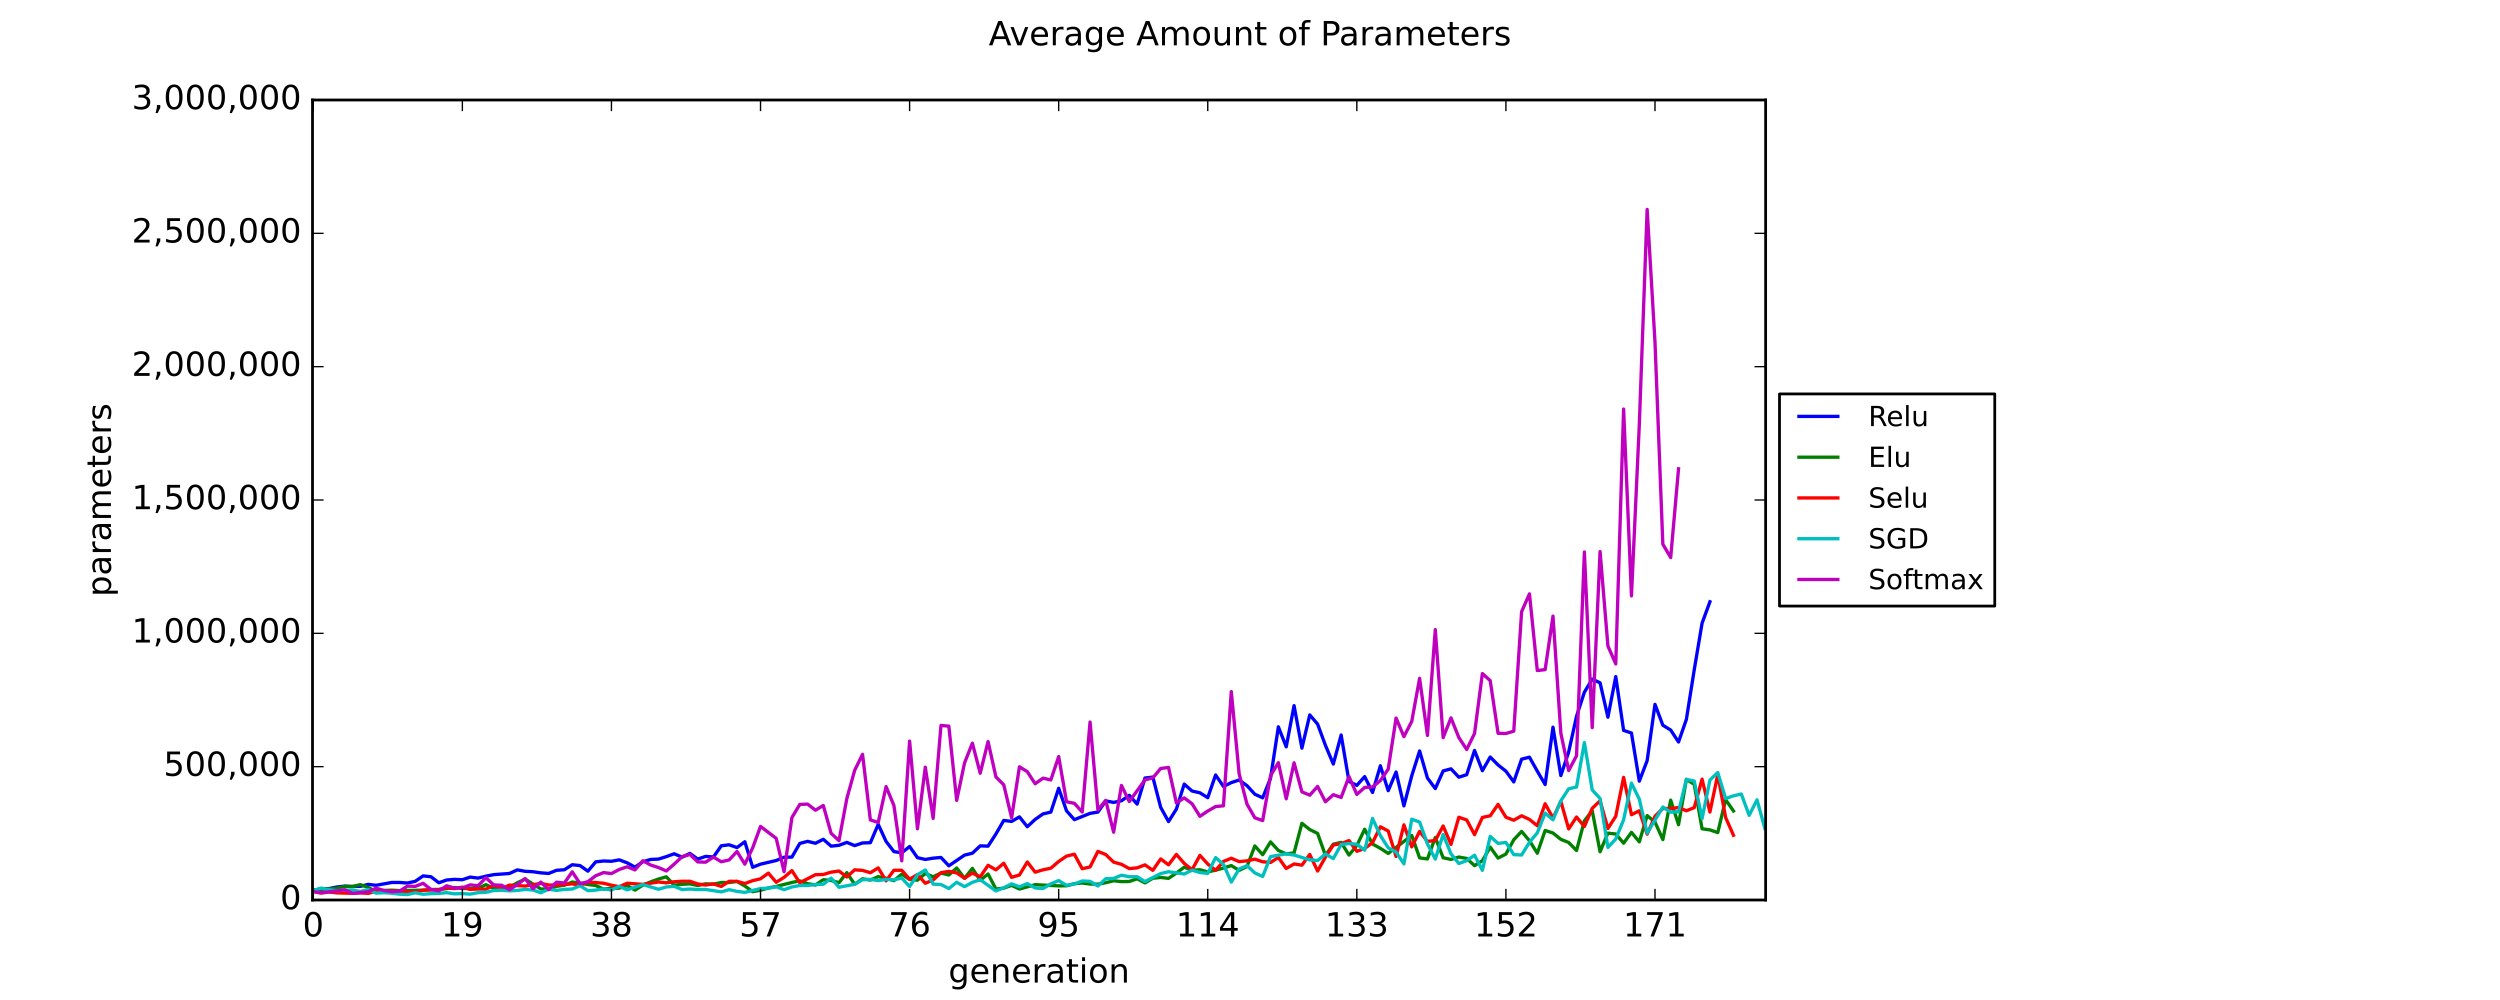 <?xml version="1.0" encoding="utf-8" standalone="no"?>
<!DOCTYPE svg PUBLIC "-//W3C//DTD SVG 1.1//EN"
  "http://www.w3.org/Graphics/SVG/1.1/DTD/svg11.dtd">
<!-- Created with matplotlib (https://matplotlib.org/) -->
<svg height="360pt" version="1.1" viewBox="0 0 900 360" width="900pt" xmlns="http://www.w3.org/2000/svg" xmlns:xlink="http://www.w3.org/1999/xlink">
 <defs>
  <style type="text/css">
*{stroke-linecap:butt;stroke-linejoin:round;}
  </style>
 </defs>
 <g id="figure_1">
  <g id="patch_1">
   <path d="M 0 360 
L 900 360 
L 900 0 
L 0 0 
z
" style="fill:#ffffff;"/>
  </g>
  <g id="axes_1">
   <g id="patch_2">
    <path d="M 112.5 324 
L 635.625 324 
L 635.625 36 
L 112.5 36 
z
" style="fill:#ffffff;"/>
   </g>
   <g id="line2d_1">
    <path clip-path="url(#p7d05e60b5e)" d="M 112.782 320.514 
L 115.607 319.954 
L 118.432 319.903 
L 121.256 319.318 
L 124.081 319.013 
L 126.906 319.14 
L 129.73 319.089 
L 132.555 318.377 
L 135.38 318.708 
L 141.029 317.69 
L 143.854 317.69 
L 146.678 317.893 
L 149.503 317.257 
L 152.328 315.324 
L 155.152 315.629 
L 157.977 317.792 
L 160.801 316.8 
L 163.626 316.571 
L 166.451 316.698 
L 169.275 315.756 
L 172.1 316.113 
L 174.925 315.426 
L 177.749 314.866 
L 183.399 314.459 
L 186.223 313.162 
L 189.048 313.67 
L 191.873 313.823 
L 194.697 314.23 
L 197.522 314.434 
L 200.347 313.314 
L 203.171 313.111 
L 205.996 311.304 
L 208.821 311.61 
L 211.645 313.62 
L 214.47 310.261 
L 217.294 309.956 
L 220.119 310.058 
L 222.944 309.549 
L 225.768 310.618 
L 228.593 312.169 
L 231.418 310.236 
L 234.242 309.396 
L 237.067 309.269 
L 239.892 308.379 
L 242.716 307.361 
L 245.541 308.582 
L 248.366 307.234 
L 251.19 309.269 
L 254.015 308.303 
L 256.84 308.506 
L 259.664 304.487 
L 262.489 304.13 
L 265.314 305.123 
L 268.138 303.036 
L 270.963 312.22 
L 273.787 311.101 
L 279.437 309.778 
L 282.261 308.608 
L 285.086 308.557 
L 287.911 303.647 
L 290.735 302.884 
L 293.56 303.571 
L 296.385 302.146 
L 299.209 304.614 
L 302.034 304.308 
L 304.859 303.265 
L 307.683 304.41 
L 310.508 303.469 
L 313.333 303.367 
L 316.157 296.778 
L 318.982 302.909 
L 321.806 306.573 
L 324.631 307.005 
L 327.456 304.741 
L 330.28 308.76 
L 333.105 309.396 
L 335.93 308.939 
L 338.754 308.684 
L 341.579 311.686 
L 347.228 307.845 
L 350.053 307.158 
L 352.878 304.512 
L 355.702 304.614 
L 358.527 300.238 
L 361.352 295.354 
L 364.176 295.71 
L 367.001 294.082 
L 369.826 297.618 
L 372.65 294.997 
L 375.475 293.013 
L 378.299 292.352 
L 381.124 283.778 
L 383.949 291.894 
L 386.773 295.074 
L 392.423 292.81 
L 395.247 292.352 
L 398.072 288.332 
L 400.897 288.866 
L 403.721 288.281 
L 406.546 286.322 
L 409.371 289.477 
L 412.195 280.09 
L 415.02 279.759 
L 417.845 290.647 
L 420.669 295.761 
L 423.494 291.283 
L 426.319 282.277 
L 429.143 284.771 
L 431.968 285.407 
L 434.792 287.162 
L 437.617 278.996 
L 440.442 283.117 
L 443.266 281.743 
L 446.091 280.802 
L 448.916 282.837 
L 451.74 285.915 
L 454.565 287.213 
L 457.39 280.191 
L 460.214 261.671 
L 463.039 268.845 
L 465.864 254.039 
L 468.688 269.328 
L 471.513 257.372 
L 474.338 260.679 
L 477.162 268.336 
L 479.987 275.052 
L 482.811 264.597 
L 485.636 281.311 
L 488.461 282.735 
L 491.285 279.581 
L 494.11 285.279 
L 496.935 275.688 
L 499.759 284.643 
L 502.584 277.927 
L 505.409 290.113 
L 508.233 279.276 
L 511.058 270.346 
L 513.883 280.09 
L 516.707 283.88 
L 519.532 277.546 
L 522.357 276.782 
L 525.181 279.784 
L 528.006 278.894 
L 530.831 270.168 
L 533.655 277.444 
L 536.48 272.534 
L 539.304 275.383 
L 542.129 277.622 
L 544.954 281.489 
L 547.778 273.297 
L 550.603 272.585 
L 553.428 277.622 
L 556.252 282.43 
L 559.077 261.798 
L 561.902 279.199 
L 564.726 270.702 
L 567.551 257.88 
L 570.376 249.205 
L 573.2 244.474 
L 576.025 245.822 
L 578.85 258.186 
L 581.674 243.583 
L 584.499 262.943 
L 587.324 263.884 
L 590.148 281.209 
L 592.973 273.831 
L 595.797 253.581 
L 598.622 261.086 
L 601.447 262.816 
L 604.271 267.115 
L 607.096 258.974 
L 609.921 241.141 
L 612.745 224.351 
L 615.57 216.642 
L 615.57 216.642 
" style="fill:none;stroke:#0000ff;stroke-linecap:square;stroke-width:1.2;"/>
   </g>
   <g id="line2d_2">
    <path clip-path="url(#p7d05e60b5e)" d="M 112.782 320.514 
L 115.607 320.183 
L 121.256 319.776 
L 124.081 319.089 
L 126.906 319.14 
L 129.73 318.479 
L 132.555 319.471 
L 135.38 321.023 
L 138.204 320.565 
L 141.029 320.463 
L 143.854 320.616 
L 152.328 320.463 
L 155.152 320.234 
L 157.977 320.183 
L 160.801 319.903 
L 163.626 319.496 
L 166.451 319.878 
L 172.1 319.852 
L 174.925 318.479 
L 177.749 319.827 
L 180.574 319.878 
L 183.399 319.445 
L 186.223 317.792 
L 189.048 316.469 
L 194.697 320.03 
L 197.522 320.056 
L 200.347 319.089 
L 203.171 318.682 
L 205.996 317.537 
L 208.821 317.919 
L 211.645 318.428 
L 214.47 318.784 
L 217.294 320.081 
L 220.119 319.751 
L 222.944 319.725 
L 225.768 318.809 
L 228.593 320.437 
L 231.418 318.657 
L 234.242 317.461 
L 237.067 316.443 
L 239.892 315.655 
L 242.716 318.682 
L 245.541 318.351 
L 248.366 318.199 
L 251.19 318.784 
L 254.015 318.173 
L 256.84 318.3 
L 259.664 317.69 
L 262.489 317.715 
L 265.314 317.334 
L 268.138 318.962 
L 270.963 320.997 
L 273.787 320.488 
L 276.612 319.674 
L 279.437 319.115 
L 285.086 317.69 
L 287.911 317.105 
L 290.735 318.122 
L 293.56 318.606 
L 296.385 316.698 
L 299.209 316.952 
L 302.034 317.766 
L 304.859 314.154 
L 307.683 318.351 
L 310.508 316.367 
L 313.333 316.825 
L 316.157 315.578 
L 318.982 316.189 
L 321.806 317.028 
L 324.631 314.713 
L 327.456 316.621 
L 330.28 316.876 
L 333.105 314.459 
L 335.93 315.629 
L 338.754 314.306 
L 341.579 314.993 
L 344.404 312.475 
L 347.228 316.189 
L 350.053 312.627 
L 352.878 316.901 
L 355.702 314.637 
L 358.527 320.056 
L 361.352 319.725 
L 364.176 318.733 
L 367.001 320.056 
L 372.65 318.479 
L 381.124 318.911 
L 383.949 318.886 
L 386.773 318.122 
L 389.598 317.893 
L 392.423 318.25 
L 395.247 318.3 
L 398.072 317.766 
L 400.897 317.079 
L 403.721 317.385 
L 406.546 317.334 
L 409.371 316.367 
L 412.195 317.843 
L 415.02 316.164 
L 417.845 315.884 
L 420.669 316.214 
L 423.494 314.306 
L 426.319 312.195 
L 429.143 313.289 
L 431.968 313.111 
L 434.792 313.899 
L 437.617 313.263 
L 440.442 312.5 
L 443.266 311.61 
L 446.091 313.34 
L 448.916 311.94 
L 451.74 304.537 
L 454.565 307.692 
L 457.39 303.087 
L 460.214 306.166 
L 463.039 307.412 
L 465.864 307.031 
L 468.688 296.397 
L 471.513 298.635 
L 474.338 300.035 
L 477.162 307.946 
L 479.987 303.901 
L 482.811 303.265 
L 485.636 307.819 
L 488.461 304.385 
L 491.285 298.534 
L 494.11 303.851 
L 496.935 305.402 
L 499.759 307.234 
L 508.233 300.772 
L 511.058 308.837 
L 513.883 309.218 
L 516.707 301.485 
L 519.532 308.786 
L 522.357 309.396 
L 525.181 308.532 
L 528.006 309.04 
L 530.831 311.635 
L 533.655 309.854 
L 536.48 304.97 
L 539.304 308.913 
L 542.129 307.463 
L 544.954 302.324 
L 547.778 299.322 
L 550.603 302.655 
L 553.428 307.158 
L 556.252 298.966 
L 559.077 299.882 
L 561.902 302.172 
L 564.726 303.291 
L 567.551 306.191 
L 570.376 295.481 
L 573.2 291.868 
L 576.025 306.624 
L 578.85 299.933 
L 581.674 300.238 
L 584.499 303.545 
L 587.324 299.653 
L 590.148 303.062 
L 592.973 293.624 
L 595.797 295.939 
L 598.622 302.248 
L 601.447 288.052 
L 604.271 296.88 
L 607.096 280.548 
L 609.921 282.379 
L 612.745 298.356 
L 615.57 298.763 
L 618.395 299.729 
L 621.219 287.874 
L 624.044 291.945 
L 624.044 291.945 
" style="fill:none;stroke:#008000;stroke-linecap:square;stroke-width:1.2;"/>
   </g>
   <g id="line2d_3">
    <path clip-path="url(#p7d05e60b5e)" d="M 112.782 320.997 
L 115.607 321.506 
L 118.432 321.124 
L 121.256 321.43 
L 126.906 321.608 
L 129.73 321.455 
L 132.555 321.608 
L 135.38 320.87 
L 138.204 321.124 
L 141.029 320.717 
L 143.854 320.972 
L 149.503 321.099 
L 152.328 320.488 
L 157.977 320.285 
L 160.801 319.649 
L 163.626 319.903 
L 166.451 319.369 
L 169.275 320.183 
L 172.1 320.03 
L 174.925 320.107 
L 177.749 318.657 
L 180.574 319.903 
L 183.399 318.631 
L 189.048 318.987 
L 194.697 318.021 
L 197.522 318.606 
L 200.347 318.657 
L 205.996 318.199 
L 208.821 318.657 
L 211.645 317.614 
L 214.47 317.715 
L 217.294 317.97 
L 220.119 318.682 
L 222.944 319.216 
L 225.768 317.97 
L 231.418 318.377 
L 237.067 317.512 
L 239.892 317.817 
L 242.716 317.436 
L 245.541 317.257 
L 248.366 317.257 
L 251.19 318.224 
L 254.015 318.606 
L 256.84 318.199 
L 259.664 319.115 
L 262.489 317.257 
L 265.314 317.283 
L 268.138 318.072 
L 270.963 317.028 
L 273.787 316.367 
L 276.612 314.332 
L 279.437 317.614 
L 282.261 315.858 
L 285.086 313.416 
L 287.911 317.792 
L 293.56 314.892 
L 296.385 314.815 
L 299.209 313.976 
L 302.034 313.569 
L 304.859 315.706 
L 307.683 313.136 
L 310.508 313.34 
L 313.333 314.179 
L 316.157 312.449 
L 318.982 317.105 
L 321.806 313.289 
L 324.631 313.289 
L 327.456 316.52 
L 330.28 314.841 
L 333.105 317.97 
L 335.93 316.8 
L 338.754 314.179 
L 341.579 313.696 
L 344.404 314.23 
L 347.228 316.164 
L 350.053 314.306 
L 352.878 315.68 
L 355.702 311.508 
L 358.527 313.136 
L 361.352 310.77 
L 364.176 315.833 
L 367.001 314.993 
L 369.826 310.312 
L 372.65 313.976 
L 375.475 313.136 
L 378.299 312.551 
L 381.124 310.134 
L 383.949 308.201 
L 386.773 307.514 
L 389.598 312.755 
L 392.423 312.093 
L 395.247 306.496 
L 398.072 307.641 
L 400.897 310.363 
L 403.721 311.152 
L 406.546 312.704 
L 409.371 312.424 
L 412.195 311.355 
L 415.02 313.314 
L 417.845 309.218 
L 420.669 311.33 
L 423.494 307.59 
L 426.319 310.821 
L 429.143 313.111 
L 431.968 307.946 
L 434.792 311.025 
L 437.617 313.314 
L 440.442 310.109 
L 443.266 308.964 
L 446.091 310.185 
L 448.916 309.905 
L 451.74 309.295 
L 454.565 310.236 
L 457.39 310.49 
L 460.214 308.684 
L 463.039 312.653 
L 465.864 311.025 
L 468.688 311.457 
L 471.513 307.616 
L 474.338 313.569 
L 477.162 308.557 
L 479.987 304.207 
L 482.811 303.723 
L 485.636 302.604 
L 488.461 306.471 
L 491.285 305.453 
L 494.11 303.342 
L 496.935 297.643 
L 499.759 299.17 
L 502.584 308.328 
L 505.409 296.956 
L 508.233 304.868 
L 511.058 299.322 
L 513.883 302.909 
L 516.707 302.579 
L 519.532 297.363 
L 522.357 304.003 
L 525.181 294.209 
L 528.006 295.176 
L 530.831 300.467 
L 533.655 294.285 
L 536.48 293.675 
L 539.304 289.579 
L 542.129 294.209 
L 544.954 295.277 
L 547.778 293.675 
L 550.603 294.997 
L 553.428 297.262 
L 556.252 289.35 
L 559.077 294.514 
L 561.902 288.51 
L 564.726 298.406 
L 567.551 294.132 
L 570.376 297.541 
L 573.2 291.003 
L 576.025 288.281 
L 578.85 298.254 
L 581.674 293.853 
L 584.499 279.861 
L 587.324 293.293 
L 590.148 291.894 
L 592.973 300.289 
L 595.797 293.853 
L 598.622 291.054 
L 601.447 291.105 
L 604.271 290.698 
L 607.096 291.868 
L 609.921 290.749 
L 612.745 280.497 
L 615.57 292.326 
L 618.395 278.868 
L 621.219 294.285 
L 624.044 300.696 
L 624.044 300.696 
" style="fill:none;stroke:#ff0000;stroke-linecap:square;stroke-width:1.2;"/>
   </g>
   <g id="line2d_4">
    <path clip-path="url(#p7d05e60b5e)" d="M 112.782 320.641 
L 115.607 319.7 
L 118.432 320.31 
L 121.256 320.641 
L 124.081 320.463 
L 126.906 320.412 
L 129.73 320.921 
L 132.555 320.234 
L 135.38 321.531 
L 138.204 321.379 
L 141.029 321.557 
L 143.854 321.913 
L 146.678 322.04 
L 149.503 321.404 
L 152.328 321.938 
L 155.152 321.709 
L 157.977 321.633 
L 160.801 321.353 
L 163.626 321.786 
L 166.451 321.684 
L 169.275 321.888 
L 172.1 321.353 
L 174.925 321.226 
L 177.749 320.59 
L 180.574 320.488 
L 183.399 320.692 
L 186.223 320.565 
L 189.048 320.183 
L 191.873 320.412 
L 194.697 321.379 
L 197.522 320.132 
L 200.347 320.539 
L 203.171 320.183 
L 205.996 320.056 
L 208.821 318.86 
L 211.645 320.641 
L 214.47 320.437 
L 217.294 319.98 
L 220.119 320.387 
L 222.944 319.089 
L 225.768 320.336 
L 231.418 318.453 
L 237.067 320.132 
L 239.892 319.293 
L 242.716 319.089 
L 245.541 320.234 
L 248.366 320.056 
L 251.19 320.234 
L 254.015 320.208 
L 259.664 321.073 
L 262.489 320.285 
L 265.314 320.895 
L 268.138 321.252 
L 273.787 319.878 
L 276.612 319.725 
L 279.437 319.242 
L 282.261 320.285 
L 285.086 319.293 
L 287.911 318.784 
L 290.735 318.758 
L 293.56 318.453 
L 296.385 318.351 
L 299.209 316.138 
L 302.034 319.42 
L 307.683 318.326 
L 310.508 316.723 
L 313.333 316.571 
L 316.157 317.003 
L 318.982 316.596 
L 321.806 316.723 
L 324.631 316.113 
L 327.456 319.14 
L 330.28 314.917 
L 333.105 313.187 
L 335.93 318.275 
L 338.754 318.428 
L 341.579 319.878 
L 344.404 317.614 
L 347.228 319.191 
L 350.053 317.639 
L 352.878 316.698 
L 358.527 320.743 
L 361.352 319.598 
L 364.176 318.173 
L 367.001 319.267 
L 369.826 318.097 
L 372.65 319.649 
L 375.475 319.878 
L 378.299 318.199 
L 381.124 317.003 
L 383.949 318.733 
L 386.773 318.25 
L 389.598 317.156 
L 392.423 317.283 
L 395.247 318.962 
L 398.072 316.342 
L 400.897 316.24 
L 403.721 315.07 
L 406.546 315.629 
L 409.371 315.629 
L 412.195 317.359 
L 417.845 314.484 
L 420.669 313.823 
L 426.319 314.637 
L 429.143 313.263 
L 431.968 314.103 
L 434.792 314.434 
L 437.617 308.735 
L 440.442 311.177 
L 443.266 317.537 
L 446.091 312.831 
L 448.916 311.635 
L 451.74 314.256 
L 454.565 315.528 
L 457.39 308.379 
L 463.039 307.387 
L 465.864 307.819 
L 471.513 309.549 
L 474.338 309.804 
L 477.162 307.438 
L 479.987 309.091 
L 482.811 304.029 
L 485.636 303.672 
L 488.461 303.927 
L 491.285 306.064 
L 494.11 294.641 
L 496.935 300.823 
L 499.759 305.199 
L 502.584 306.751 
L 505.409 310.999 
L 508.233 294.921 
L 511.058 295.939 
L 513.883 303.825 
L 516.707 309.269 
L 519.532 300.416 
L 522.357 307.361 
L 525.181 310.872 
L 528.006 309.829 
L 530.831 307.87 
L 533.655 313.314 
L 536.48 301.103 
L 539.304 303.622 
L 542.129 303.291 
L 544.954 307.667 
L 547.778 307.794 
L 550.603 303.24 
L 553.428 299.806 
L 556.252 292.733 
L 559.077 295.125 
L 561.902 288.281 
L 564.726 283.982 
L 567.551 283.32 
L 570.376 267.344 
L 573.2 284.364 
L 576.025 287.442 
L 578.85 305.072 
L 581.674 302.019 
L 584.499 295.125 
L 587.324 281.921 
L 590.148 287.696 
L 592.973 299.933 
L 598.622 290.52 
L 601.447 292.377 
L 604.271 292.224 
L 607.096 280.598 
L 609.921 281.158 
L 612.745 294.692 
L 615.57 280.827 
L 618.395 278.105 
L 621.219 287.467 
L 624.044 286.5 
L 626.869 285.839 
L 629.693 293.522 
L 632.518 287.925 
L 635.343 298.203 
L 635.343 298.203 
" style="fill:none;stroke:#00bfbf;stroke-linecap:square;stroke-width:1.2;"/>
   </g>
   <g id="line2d_5">
    <path clip-path="url(#p7d05e60b5e)" d="M 112.782 320.997 
L 115.607 321.379 
L 121.256 320.743 
L 124.081 320.31 
L 126.906 321.608 
L 132.555 321.048 
L 135.38 319.751 
L 138.204 320.565 
L 141.029 321.023 
L 143.854 320.794 
L 146.678 319.013 
L 149.503 319.089 
L 152.328 317.995 
L 155.152 320.208 
L 157.977 320.717 
L 160.801 318.886 
L 163.626 319.725 
L 166.451 319.7 
L 169.275 318.555 
L 172.1 318.886 
L 174.925 315.985 
L 177.749 318.58 
L 180.574 318.682 
L 183.399 320.285 
L 186.223 318.453 
L 189.048 316.291 
L 191.873 319.903 
L 194.697 317.563 
L 197.522 320.259 
L 200.347 317.588 
L 203.171 317.893 
L 205.996 313.848 
L 208.821 318.122 
L 211.645 317.41 
L 214.47 315.248 
L 217.294 314.128 
L 220.119 314.484 
L 222.944 313.009 
L 225.768 312.042 
L 228.593 313.162 
L 231.418 309.88 
L 234.242 311.406 
L 237.067 312.322 
L 239.892 313.543 
L 242.716 311.076 
L 245.541 308.43 
L 248.366 307.59 
L 251.19 310.287 
L 254.015 310.389 
L 256.84 308.557 
L 259.664 310.236 
L 262.489 309.575 
L 265.314 306.547 
L 268.138 311.101 
L 270.963 305.224 
L 273.787 297.516 
L 279.437 301.815 
L 282.261 313.798 
L 285.086 294.336 
L 287.911 289.604 
L 290.735 289.477 
L 293.56 291.665 
L 296.385 289.986 
L 299.209 300.009 
L 302.034 302.629 
L 304.859 287.493 
L 307.683 277.317 
L 310.508 271.567 
L 313.333 295.176 
L 316.157 296.091 
L 318.982 283.168 
L 321.806 289.96 
L 324.631 309.88 
L 327.456 266.81 
L 330.28 298.356 
L 333.105 276.197 
L 335.93 294.616 
L 338.754 261.162 
L 341.579 261.417 
L 344.404 288.129 
L 347.228 274.671 
L 350.053 267.548 
L 352.878 278.36 
L 355.702 266.963 
L 358.527 279.683 
L 361.352 282.532 
L 364.176 294.387 
L 367.001 276.045 
L 369.826 277.8 
L 372.65 282.15 
L 375.475 280.14 
L 378.299 280.776 
L 381.124 272.381 
L 383.949 288.637 
L 386.773 289.197 
L 389.598 292.326 
L 392.423 259.941 
L 395.247 291.563 
L 398.072 288.129 
L 400.897 299.577 
L 403.721 282.761 
L 406.546 288.561 
L 412.195 280.751 
L 415.02 280.039 
L 417.845 276.655 
L 420.669 276.274 
L 423.494 289.07 
L 426.319 287.238 
L 429.143 289.35 
L 431.968 293.878 
L 434.792 291.97 
L 437.617 290.367 
L 440.442 290.088 
L 443.266 248.976 
L 446.091 278.563 
L 448.916 289.477 
L 451.74 294.412 
L 454.565 295.404 
L 457.39 279.25 
L 460.214 274.569 
L 463.039 287.569 
L 465.864 274.62 
L 468.688 285.076 
L 471.513 286.272 
L 474.338 283.117 
L 477.162 288.637 
L 479.987 286.093 
L 482.811 287.086 
L 485.636 279.581 
L 488.461 285.992 
L 491.285 283.473 
L 494.11 283.32 
L 496.935 281.005 
L 499.759 276.884 
L 502.584 258.516 
L 505.409 265.182 
L 508.233 259.687 
L 511.058 244.219 
L 513.883 264.749 
L 516.707 226.666 
L 519.532 265.538 
L 522.357 258.44 
L 525.181 265.512 
L 528.006 269.812 
L 530.831 264.062 
L 533.655 242.489 
L 536.48 245.033 
L 539.304 263.986 
L 542.129 264.062 
L 544.954 263.223 
L 547.778 220.204 
L 550.603 213.793 
L 553.428 241.395 
L 556.252 241.065 
L 559.077 221.807 
L 561.902 263.961 
L 564.726 277.393 
L 567.551 272.076 
L 570.376 198.732 
L 573.2 261.951 
L 576.025 198.58 
L 578.85 232.568 
L 581.674 239.004 
L 584.499 147.267 
L 587.324 214.505 
L 590.148 152.94 
L 592.973 75.399 
L 595.797 123.15 
L 598.622 195.909 
L 601.447 200.717 
L 604.271 168.764 
L 604.271 168.764 
" style="fill:none;stroke:#bf00bf;stroke-linecap:square;stroke-width:1.2;"/>
   </g>
   <g id="patch_3">
    <path d="M 112.5 324 
L 112.5 36 
" style="fill:none;stroke:#000000;stroke-linecap:square;stroke-linejoin:miter;"/>
   </g>
   <g id="patch_4">
    <path d="M 635.625 324 
L 635.625 36 
" style="fill:none;stroke:#000000;stroke-linecap:square;stroke-linejoin:miter;"/>
   </g>
   <g id="patch_5">
    <path d="M 112.5 324 
L 635.625 324 
" style="fill:none;stroke:#000000;stroke-linecap:square;stroke-linejoin:miter;"/>
   </g>
   <g id="patch_6">
    <path d="M 112.5 36 
L 635.625 36 
" style="fill:none;stroke:#000000;stroke-linecap:square;stroke-linejoin:miter;"/>
   </g>
   <g id="matplotlib.axis_1">
    <g id="xtick_1">
     <g id="line2d_6">
      <defs>
       <path d="M 0 0 
L 0 -4 
" id="mb4c8c2da97" style="stroke:#000000;stroke-width:0.5;"/>
      </defs>
      <g>
       <use style="stroke:#000000;stroke-width:0.5;" x="112.782" xlink:href="#mb4c8c2da97" y="324"/>
      </g>
     </g>
     <g id="line2d_7">
      <defs>
       <path d="M 0 0 
L 0 4 
" id="m0371c76d84" style="stroke:#000000;stroke-width:0.5;"/>
      </defs>
      <g>
       <use style="stroke:#000000;stroke-width:0.5;" x="112.782" xlink:href="#m0371c76d84" y="36"/>
      </g>
     </g>
     <g id="text_1">
      <!-- 0 -->
      <defs>
       <path d="M 31.781 66.406 
Q 24.172 66.406 20.328 58.906 
Q 16.5 51.422 16.5 36.375 
Q 16.5 21.391 20.328 13.891 
Q 24.172 6.391 31.781 6.391 
Q 39.453 6.391 43.281 13.891 
Q 47.125 21.391 47.125 36.375 
Q 47.125 51.422 43.281 58.906 
Q 39.453 66.406 31.781 66.406 
z
M 31.781 74.219 
Q 44.047 74.219 50.516 64.516 
Q 56.984 54.828 56.984 36.375 
Q 56.984 17.969 50.516 8.266 
Q 44.047 -1.422 31.781 -1.422 
Q 19.531 -1.422 13.062 8.266 
Q 6.594 17.969 6.594 36.375 
Q 6.594 54.828 13.062 64.516 
Q 19.531 74.219 31.781 74.219 
z
" id="DejaVuSans-48"/>
      </defs>
      <g transform="translate(108.965 337.118)scale(0.12 -0.12)">
       <use xlink:href="#DejaVuSans-48"/>
      </g>
     </g>
    </g>
    <g id="xtick_2">
     <g id="line2d_8">
      <g>
       <use style="stroke:#000000;stroke-width:0.5;" x="166.451" xlink:href="#mb4c8c2da97" y="324"/>
      </g>
     </g>
     <g id="line2d_9">
      <g>
       <use style="stroke:#000000;stroke-width:0.5;" x="166.451" xlink:href="#m0371c76d84" y="36"/>
      </g>
     </g>
     <g id="text_2">
      <!-- 19 -->
      <defs>
       <path d="M 12.406 8.297 
L 28.516 8.297 
L 28.516 63.922 
L 10.984 60.406 
L 10.984 69.391 
L 28.422 72.906 
L 38.281 72.906 
L 38.281 8.297 
L 54.391 8.297 
L 54.391 0 
L 12.406 0 
z
" id="DejaVuSans-49"/>
       <path d="M 10.984 1.516 
L 10.984 10.5 
Q 14.703 8.734 18.5 7.812 
Q 22.312 6.891 25.984 6.891 
Q 35.75 6.891 40.891 13.453 
Q 46.047 20.016 46.781 33.406 
Q 43.953 29.203 39.594 26.953 
Q 35.25 24.703 29.984 24.703 
Q 19.047 24.703 12.672 31.312 
Q 6.297 37.938 6.297 49.422 
Q 6.297 60.641 12.938 67.422 
Q 19.578 74.219 30.609 74.219 
Q 43.266 74.219 49.922 64.516 
Q 56.594 54.828 56.594 36.375 
Q 56.594 19.141 48.406 8.859 
Q 40.234 -1.422 26.422 -1.422 
Q 22.703 -1.422 18.891 -0.688 
Q 15.094 0.047 10.984 1.516 
z
M 30.609 32.422 
Q 37.25 32.422 41.125 36.953 
Q 45.016 41.5 45.016 49.422 
Q 45.016 57.281 41.125 61.844 
Q 37.25 66.406 30.609 66.406 
Q 23.969 66.406 20.094 61.844 
Q 16.219 57.281 16.219 49.422 
Q 16.219 41.5 20.094 36.953 
Q 23.969 32.422 30.609 32.422 
z
" id="DejaVuSans-57"/>
      </defs>
      <g transform="translate(158.816 337.118)scale(0.12 -0.12)">
       <use xlink:href="#DejaVuSans-49"/>
       <use x="63.623" xlink:href="#DejaVuSans-57"/>
      </g>
     </g>
    </g>
    <g id="xtick_3">
     <g id="line2d_10">
      <g>
       <use style="stroke:#000000;stroke-width:0.5;" x="220.119" xlink:href="#mb4c8c2da97" y="324"/>
      </g>
     </g>
     <g id="line2d_11">
      <g>
       <use style="stroke:#000000;stroke-width:0.5;" x="220.119" xlink:href="#m0371c76d84" y="36"/>
      </g>
     </g>
     <g id="text_3">
      <!-- 38 -->
      <defs>
       <path d="M 40.578 39.312 
Q 47.656 37.797 51.625 33 
Q 55.609 28.219 55.609 21.188 
Q 55.609 10.406 48.188 4.484 
Q 40.766 -1.422 27.094 -1.422 
Q 22.516 -1.422 17.656 -0.516 
Q 12.797 0.391 7.625 2.203 
L 7.625 11.719 
Q 11.719 9.328 16.594 8.109 
Q 21.484 6.891 26.812 6.891 
Q 36.078 6.891 40.938 10.547 
Q 45.797 14.203 45.797 21.188 
Q 45.797 27.641 41.281 31.266 
Q 36.766 34.906 28.719 34.906 
L 20.219 34.906 
L 20.219 43.016 
L 29.109 43.016 
Q 36.375 43.016 40.234 45.922 
Q 44.094 48.828 44.094 54.297 
Q 44.094 59.906 40.109 62.906 
Q 36.141 65.922 28.719 65.922 
Q 24.656 65.922 20.016 65.031 
Q 15.375 64.156 9.812 62.312 
L 9.812 71.094 
Q 15.438 72.656 20.344 73.438 
Q 25.25 74.219 29.594 74.219 
Q 40.828 74.219 47.359 69.109 
Q 53.906 64.016 53.906 55.328 
Q 53.906 49.266 50.438 45.094 
Q 46.969 40.922 40.578 39.312 
z
" id="DejaVuSans-51"/>
       <path d="M 31.781 34.625 
Q 24.75 34.625 20.719 30.859 
Q 16.703 27.094 16.703 20.516 
Q 16.703 13.922 20.719 10.156 
Q 24.75 6.391 31.781 6.391 
Q 38.812 6.391 42.859 10.172 
Q 46.922 13.969 46.922 20.516 
Q 46.922 27.094 42.891 30.859 
Q 38.875 34.625 31.781 34.625 
z
M 21.922 38.812 
Q 15.578 40.375 12.031 44.719 
Q 8.5 49.078 8.5 55.328 
Q 8.5 64.062 14.719 69.141 
Q 20.953 74.219 31.781 74.219 
Q 42.672 74.219 48.875 69.141 
Q 55.078 64.062 55.078 55.328 
Q 55.078 49.078 51.531 44.719 
Q 48 40.375 41.703 38.812 
Q 48.828 37.156 52.797 32.312 
Q 56.781 27.484 56.781 20.516 
Q 56.781 9.906 50.312 4.234 
Q 43.844 -1.422 31.781 -1.422 
Q 19.734 -1.422 13.25 4.234 
Q 6.781 9.906 6.781 20.516 
Q 6.781 27.484 10.781 32.312 
Q 14.797 37.156 21.922 38.812 
z
M 18.312 54.391 
Q 18.312 48.734 21.844 45.562 
Q 25.391 42.391 31.781 42.391 
Q 38.141 42.391 41.719 45.562 
Q 45.312 48.734 45.312 54.391 
Q 45.312 60.062 41.719 63.234 
Q 38.141 66.406 31.781 66.406 
Q 25.391 66.406 21.844 63.234 
Q 18.312 60.062 18.312 54.391 
z
" id="DejaVuSans-56"/>
      </defs>
      <g transform="translate(212.484 337.118)scale(0.12 -0.12)">
       <use xlink:href="#DejaVuSans-51"/>
       <use x="63.623" xlink:href="#DejaVuSans-56"/>
      </g>
     </g>
    </g>
    <g id="xtick_4">
     <g id="line2d_12">
      <g>
       <use style="stroke:#000000;stroke-width:0.5;" x="273.787" xlink:href="#mb4c8c2da97" y="324"/>
      </g>
     </g>
     <g id="line2d_13">
      <g>
       <use style="stroke:#000000;stroke-width:0.5;" x="273.787" xlink:href="#m0371c76d84" y="36"/>
      </g>
     </g>
     <g id="text_4">
      <!-- 57 -->
      <defs>
       <path d="M 10.797 72.906 
L 49.516 72.906 
L 49.516 64.594 
L 19.828 64.594 
L 19.828 46.734 
Q 21.969 47.469 24.109 47.828 
Q 26.266 48.188 28.422 48.188 
Q 40.625 48.188 47.75 41.5 
Q 54.891 34.812 54.891 23.391 
Q 54.891 11.625 47.562 5.094 
Q 40.234 -1.422 26.906 -1.422 
Q 22.312 -1.422 17.547 -0.641 
Q 12.797 0.141 7.719 1.703 
L 7.719 11.625 
Q 12.109 9.234 16.797 8.062 
Q 21.484 6.891 26.703 6.891 
Q 35.156 6.891 40.078 11.328 
Q 45.016 15.766 45.016 23.391 
Q 45.016 31 40.078 35.438 
Q 35.156 39.891 26.703 39.891 
Q 22.75 39.891 18.812 39.016 
Q 14.891 38.141 10.797 36.281 
z
" id="DejaVuSans-53"/>
       <path d="M 8.203 72.906 
L 55.078 72.906 
L 55.078 68.703 
L 28.609 0 
L 18.312 0 
L 43.219 64.594 
L 8.203 64.594 
z
" id="DejaVuSans-55"/>
      </defs>
      <g transform="translate(266.152 337.118)scale(0.12 -0.12)">
       <use xlink:href="#DejaVuSans-53"/>
       <use x="63.623" xlink:href="#DejaVuSans-55"/>
      </g>
     </g>
    </g>
    <g id="xtick_5">
     <g id="line2d_14">
      <g>
       <use style="stroke:#000000;stroke-width:0.5;" x="327.456" xlink:href="#mb4c8c2da97" y="324"/>
      </g>
     </g>
     <g id="line2d_15">
      <g>
       <use style="stroke:#000000;stroke-width:0.5;" x="327.456" xlink:href="#m0371c76d84" y="36"/>
      </g>
     </g>
     <g id="text_5">
      <!-- 76 -->
      <defs>
       <path d="M 33.016 40.375 
Q 26.375 40.375 22.484 35.828 
Q 18.609 31.297 18.609 23.391 
Q 18.609 15.531 22.484 10.953 
Q 26.375 6.391 33.016 6.391 
Q 39.656 6.391 43.531 10.953 
Q 47.406 15.531 47.406 23.391 
Q 47.406 31.297 43.531 35.828 
Q 39.656 40.375 33.016 40.375 
z
M 52.594 71.297 
L 52.594 62.312 
Q 48.875 64.062 45.094 64.984 
Q 41.312 65.922 37.594 65.922 
Q 27.828 65.922 22.672 59.328 
Q 17.531 52.734 16.797 39.406 
Q 19.672 43.656 24.016 45.922 
Q 28.375 48.188 33.594 48.188 
Q 44.578 48.188 50.953 41.516 
Q 57.328 34.859 57.328 23.391 
Q 57.328 12.156 50.688 5.359 
Q 44.047 -1.422 33.016 -1.422 
Q 20.359 -1.422 13.672 8.266 
Q 6.984 17.969 6.984 36.375 
Q 6.984 53.656 15.188 63.938 
Q 23.391 74.219 37.203 74.219 
Q 40.922 74.219 44.703 73.484 
Q 48.484 72.75 52.594 71.297 
z
" id="DejaVuSans-54"/>
      </defs>
      <g transform="translate(319.821 337.118)scale(0.12 -0.12)">
       <use xlink:href="#DejaVuSans-55"/>
       <use x="63.623" xlink:href="#DejaVuSans-54"/>
      </g>
     </g>
    </g>
    <g id="xtick_6">
     <g id="line2d_16">
      <g>
       <use style="stroke:#000000;stroke-width:0.5;" x="381.124" xlink:href="#mb4c8c2da97" y="324"/>
      </g>
     </g>
     <g id="line2d_17">
      <g>
       <use style="stroke:#000000;stroke-width:0.5;" x="381.124" xlink:href="#m0371c76d84" y="36"/>
      </g>
     </g>
     <g id="text_6">
      <!-- 95 -->
      <g transform="translate(373.489 337.118)scale(0.12 -0.12)">
       <use xlink:href="#DejaVuSans-57"/>
       <use x="63.623" xlink:href="#DejaVuSans-53"/>
      </g>
     </g>
    </g>
    <g id="xtick_7">
     <g id="line2d_18">
      <g>
       <use style="stroke:#000000;stroke-width:0.5;" x="434.792" xlink:href="#mb4c8c2da97" y="324"/>
      </g>
     </g>
     <g id="line2d_19">
      <g>
       <use style="stroke:#000000;stroke-width:0.5;" x="434.792" xlink:href="#m0371c76d84" y="36"/>
      </g>
     </g>
     <g id="text_7">
      <!-- 114 -->
      <defs>
       <path d="M 37.797 64.312 
L 12.891 25.391 
L 37.797 25.391 
z
M 35.203 72.906 
L 47.609 72.906 
L 47.609 25.391 
L 58.016 25.391 
L 58.016 17.188 
L 47.609 17.188 
L 47.609 0 
L 37.797 0 
L 37.797 17.188 
L 4.891 17.188 
L 4.891 26.703 
z
" id="DejaVuSans-52"/>
      </defs>
      <g transform="translate(423.34 337.118)scale(0.12 -0.12)">
       <use xlink:href="#DejaVuSans-49"/>
       <use x="63.623" xlink:href="#DejaVuSans-49"/>
       <use x="127.246" xlink:href="#DejaVuSans-52"/>
      </g>
     </g>
    </g>
    <g id="xtick_8">
     <g id="line2d_20">
      <g>
       <use style="stroke:#000000;stroke-width:0.5;" x="488.461" xlink:href="#mb4c8c2da97" y="324"/>
      </g>
     </g>
     <g id="line2d_21">
      <g>
       <use style="stroke:#000000;stroke-width:0.5;" x="488.461" xlink:href="#m0371c76d84" y="36"/>
      </g>
     </g>
     <g id="text_8">
      <!-- 133 -->
      <g transform="translate(477.008 337.118)scale(0.12 -0.12)">
       <use xlink:href="#DejaVuSans-49"/>
       <use x="63.623" xlink:href="#DejaVuSans-51"/>
       <use x="127.246" xlink:href="#DejaVuSans-51"/>
      </g>
     </g>
    </g>
    <g id="xtick_9">
     <g id="line2d_22">
      <g>
       <use style="stroke:#000000;stroke-width:0.5;" x="542.129" xlink:href="#mb4c8c2da97" y="324"/>
      </g>
     </g>
     <g id="line2d_23">
      <g>
       <use style="stroke:#000000;stroke-width:0.5;" x="542.129" xlink:href="#m0371c76d84" y="36"/>
      </g>
     </g>
     <g id="text_9">
      <!-- 152 -->
      <defs>
       <path d="M 19.188 8.297 
L 53.609 8.297 
L 53.609 0 
L 7.328 0 
L 7.328 8.297 
Q 12.938 14.109 22.625 23.891 
Q 32.328 33.688 34.812 36.531 
Q 39.547 41.844 41.422 45.531 
Q 43.312 49.219 43.312 52.781 
Q 43.312 58.594 39.234 62.25 
Q 35.156 65.922 28.609 65.922 
Q 23.969 65.922 18.812 64.312 
Q 13.672 62.703 7.812 59.422 
L 7.812 69.391 
Q 13.766 71.781 18.938 73 
Q 24.125 74.219 28.422 74.219 
Q 39.75 74.219 46.484 68.547 
Q 53.219 62.891 53.219 53.422 
Q 53.219 48.922 51.531 44.891 
Q 49.859 40.875 45.406 35.406 
Q 44.188 33.984 37.641 27.219 
Q 31.109 20.453 19.188 8.297 
z
" id="DejaVuSans-50"/>
      </defs>
      <g transform="translate(530.677 337.118)scale(0.12 -0.12)">
       <use xlink:href="#DejaVuSans-49"/>
       <use x="63.623" xlink:href="#DejaVuSans-53"/>
       <use x="127.246" xlink:href="#DejaVuSans-50"/>
      </g>
     </g>
    </g>
    <g id="xtick_10">
     <g id="line2d_24">
      <g>
       <use style="stroke:#000000;stroke-width:0.5;" x="595.797" xlink:href="#mb4c8c2da97" y="324"/>
      </g>
     </g>
     <g id="line2d_25">
      <g>
       <use style="stroke:#000000;stroke-width:0.5;" x="595.797" xlink:href="#m0371c76d84" y="36"/>
      </g>
     </g>
     <g id="text_10">
      <!-- 171 -->
      <g transform="translate(584.345 337.118)scale(0.12 -0.12)">
       <use xlink:href="#DejaVuSans-49"/>
       <use x="63.623" xlink:href="#DejaVuSans-55"/>
       <use x="127.246" xlink:href="#DejaVuSans-49"/>
      </g>
     </g>
    </g>
    <g id="text_11">
     <!-- generation -->
     <defs>
      <path d="M 45.406 27.984 
Q 45.406 37.75 41.375 43.109 
Q 37.359 48.484 30.078 48.484 
Q 22.859 48.484 18.828 43.109 
Q 14.797 37.75 14.797 27.984 
Q 14.797 18.266 18.828 12.891 
Q 22.859 7.516 30.078 7.516 
Q 37.359 7.516 41.375 12.891 
Q 45.406 18.266 45.406 27.984 
z
M 54.391 6.781 
Q 54.391 -7.172 48.188 -13.984 
Q 42 -20.797 29.203 -20.797 
Q 24.469 -20.797 20.266 -20.094 
Q 16.062 -19.391 12.109 -17.922 
L 12.109 -9.188 
Q 16.062 -11.328 19.922 -12.344 
Q 23.781 -13.375 27.781 -13.375 
Q 36.625 -13.375 41.016 -8.766 
Q 45.406 -4.156 45.406 5.172 
L 45.406 9.625 
Q 42.625 4.781 38.281 2.391 
Q 33.938 0 27.875 0 
Q 17.828 0 11.672 7.656 
Q 5.516 15.328 5.516 27.984 
Q 5.516 40.672 11.672 48.328 
Q 17.828 56 27.875 56 
Q 33.938 56 38.281 53.609 
Q 42.625 51.219 45.406 46.391 
L 45.406 54.688 
L 54.391 54.688 
z
" id="DejaVuSans-103"/>
      <path d="M 56.203 29.594 
L 56.203 25.203 
L 14.891 25.203 
Q 15.484 15.922 20.484 11.062 
Q 25.484 6.203 34.422 6.203 
Q 39.594 6.203 44.453 7.469 
Q 49.312 8.734 54.109 11.281 
L 54.109 2.781 
Q 49.266 0.734 44.188 -0.344 
Q 39.109 -1.422 33.891 -1.422 
Q 20.797 -1.422 13.156 6.188 
Q 5.516 13.812 5.516 26.812 
Q 5.516 40.234 12.766 48.109 
Q 20.016 56 32.328 56 
Q 43.359 56 49.781 48.891 
Q 56.203 41.797 56.203 29.594 
z
M 47.219 32.234 
Q 47.125 39.594 43.094 43.984 
Q 39.062 48.391 32.422 48.391 
Q 24.906 48.391 20.391 44.141 
Q 15.875 39.891 15.188 32.172 
z
" id="DejaVuSans-101"/>
      <path d="M 54.891 33.016 
L 54.891 0 
L 45.906 0 
L 45.906 32.719 
Q 45.906 40.484 42.875 44.328 
Q 39.844 48.188 33.797 48.188 
Q 26.516 48.188 22.312 43.547 
Q 18.109 38.922 18.109 30.906 
L 18.109 0 
L 9.078 0 
L 9.078 54.688 
L 18.109 54.688 
L 18.109 46.188 
Q 21.344 51.125 25.703 53.562 
Q 30.078 56 35.797 56 
Q 45.219 56 50.047 50.172 
Q 54.891 44.344 54.891 33.016 
z
" id="DejaVuSans-110"/>
      <path d="M 41.109 46.297 
Q 39.594 47.172 37.812 47.578 
Q 36.031 48 33.891 48 
Q 26.266 48 22.188 43.047 
Q 18.109 38.094 18.109 28.812 
L 18.109 0 
L 9.078 0 
L 9.078 54.688 
L 18.109 54.688 
L 18.109 46.188 
Q 20.953 51.172 25.484 53.578 
Q 30.031 56 36.531 56 
Q 37.453 56 38.578 55.875 
Q 39.703 55.766 41.062 55.516 
z
" id="DejaVuSans-114"/>
      <path d="M 34.281 27.484 
Q 23.391 27.484 19.188 25 
Q 14.984 22.516 14.984 16.5 
Q 14.984 11.719 18.141 8.906 
Q 21.297 6.109 26.703 6.109 
Q 34.188 6.109 38.703 11.406 
Q 43.219 16.703 43.219 25.484 
L 43.219 27.484 
z
M 52.203 31.203 
L 52.203 0 
L 43.219 0 
L 43.219 8.297 
Q 40.141 3.328 35.547 0.953 
Q 30.953 -1.422 24.312 -1.422 
Q 15.922 -1.422 10.953 3.297 
Q 6 8.016 6 15.922 
Q 6 25.141 12.172 29.828 
Q 18.359 34.516 30.609 34.516 
L 43.219 34.516 
L 43.219 35.406 
Q 43.219 41.609 39.141 45 
Q 35.062 48.391 27.688 48.391 
Q 23 48.391 18.547 47.266 
Q 14.109 46.141 10.016 43.891 
L 10.016 52.203 
Q 14.938 54.109 19.578 55.047 
Q 24.219 56 28.609 56 
Q 40.484 56 46.344 49.844 
Q 52.203 43.703 52.203 31.203 
z
" id="DejaVuSans-97"/>
      <path d="M 18.312 70.219 
L 18.312 54.688 
L 36.812 54.688 
L 36.812 47.703 
L 18.312 47.703 
L 18.312 18.016 
Q 18.312 11.328 20.141 9.422 
Q 21.969 7.516 27.594 7.516 
L 36.812 7.516 
L 36.812 0 
L 27.594 0 
Q 17.188 0 13.234 3.875 
Q 9.281 7.766 9.281 18.016 
L 9.281 47.703 
L 2.688 47.703 
L 2.688 54.688 
L 9.281 54.688 
L 9.281 70.219 
z
" id="DejaVuSans-116"/>
      <path d="M 9.422 54.688 
L 18.406 54.688 
L 18.406 0 
L 9.422 0 
z
M 9.422 75.984 
L 18.406 75.984 
L 18.406 64.594 
L 9.422 64.594 
z
" id="DejaVuSans-105"/>
      <path d="M 30.609 48.391 
Q 23.391 48.391 19.188 42.75 
Q 14.984 37.109 14.984 27.297 
Q 14.984 17.484 19.156 11.844 
Q 23.344 6.203 30.609 6.203 
Q 37.797 6.203 41.984 11.859 
Q 46.188 17.531 46.188 27.297 
Q 46.188 37.016 41.984 42.703 
Q 37.797 48.391 30.609 48.391 
z
M 30.609 56 
Q 42.328 56 49.016 48.375 
Q 55.719 40.766 55.719 27.297 
Q 55.719 13.875 49.016 6.219 
Q 42.328 -1.422 30.609 -1.422 
Q 18.844 -1.422 12.172 6.219 
Q 5.516 13.875 5.516 27.297 
Q 5.516 40.766 12.172 48.375 
Q 18.844 56 30.609 56 
z
" id="DejaVuSans-111"/>
     </defs>
     <g transform="translate(341.431 353.732)scale(0.12 -0.12)">
      <use xlink:href="#DejaVuSans-103"/>
      <use x="63.477" xlink:href="#DejaVuSans-101"/>
      <use x="125" xlink:href="#DejaVuSans-110"/>
      <use x="188.379" xlink:href="#DejaVuSans-101"/>
      <use x="249.902" xlink:href="#DejaVuSans-114"/>
      <use x="291.016" xlink:href="#DejaVuSans-97"/>
      <use x="352.295" xlink:href="#DejaVuSans-116"/>
      <use x="391.504" xlink:href="#DejaVuSans-105"/>
      <use x="419.287" xlink:href="#DejaVuSans-111"/>
      <use x="480.469" xlink:href="#DejaVuSans-110"/>
     </g>
    </g>
   </g>
   <g id="matplotlib.axis_2">
    <g id="ytick_1">
     <g id="line2d_26">
      <defs>
       <path d="M 0 0 
L 4 0 
" id="m3ed3966e79" style="stroke:#000000;stroke-width:0.5;"/>
      </defs>
      <g>
       <use style="stroke:#000000;stroke-width:0.5;" x="112.5" xlink:href="#m3ed3966e79" y="324"/>
      </g>
     </g>
     <g id="line2d_27">
      <defs>
       <path d="M 0 0 
L -4 0 
" id="m90ae876abf" style="stroke:#000000;stroke-width:0.5;"/>
      </defs>
      <g>
       <use style="stroke:#000000;stroke-width:0.5;" x="635.625" xlink:href="#m90ae876abf" y="324"/>
      </g>
     </g>
     <g id="text_12">
      <!-- 0 -->
      <g transform="translate(100.865 327.311)scale(0.12 -0.12)">
       <use xlink:href="#DejaVuSans-48"/>
      </g>
     </g>
    </g>
    <g id="ytick_2">
     <g id="line2d_28">
      <g>
       <use style="stroke:#000000;stroke-width:0.5;" x="112.5" xlink:href="#m3ed3966e79" y="276"/>
      </g>
     </g>
     <g id="line2d_29">
      <g>
       <use style="stroke:#000000;stroke-width:0.5;" x="635.625" xlink:href="#m90ae876abf" y="276"/>
      </g>
     </g>
     <g id="text_13">
      <!-- 500,000 -->
      <defs>
       <path d="M 11.719 12.406 
L 22.016 12.406 
L 22.016 4 
L 14.016 -11.625 
L 7.719 -11.625 
L 11.719 4 
z
" id="DejaVuSans-44"/>
      </defs>
      <g transform="translate(58.876 279.311)scale(0.12 -0.12)">
       <use xlink:href="#DejaVuSans-53"/>
       <use x="63.623" xlink:href="#DejaVuSans-48"/>
       <use x="127.246" xlink:href="#DejaVuSans-48"/>
       <use x="190.869" xlink:href="#DejaVuSans-44"/>
       <use x="222.656" xlink:href="#DejaVuSans-48"/>
       <use x="286.279" xlink:href="#DejaVuSans-48"/>
       <use x="349.902" xlink:href="#DejaVuSans-48"/>
      </g>
     </g>
    </g>
    <g id="ytick_3">
     <g id="line2d_30">
      <g>
       <use style="stroke:#000000;stroke-width:0.5;" x="112.5" xlink:href="#m3ed3966e79" y="228"/>
      </g>
     </g>
     <g id="line2d_31">
      <g>
       <use style="stroke:#000000;stroke-width:0.5;" x="635.625" xlink:href="#m90ae876abf" y="228"/>
      </g>
     </g>
     <g id="text_14">
      <!-- 1,000,000 -->
      <g transform="translate(47.428 231.311)scale(0.12 -0.12)">
       <use xlink:href="#DejaVuSans-49"/>
       <use x="63.623" xlink:href="#DejaVuSans-44"/>
       <use x="95.41" xlink:href="#DejaVuSans-48"/>
       <use x="159.033" xlink:href="#DejaVuSans-48"/>
       <use x="222.656" xlink:href="#DejaVuSans-48"/>
       <use x="286.279" xlink:href="#DejaVuSans-44"/>
       <use x="318.066" xlink:href="#DejaVuSans-48"/>
       <use x="381.689" xlink:href="#DejaVuSans-48"/>
       <use x="445.312" xlink:href="#DejaVuSans-48"/>
      </g>
     </g>
    </g>
    <g id="ytick_4">
     <g id="line2d_32">
      <g>
       <use style="stroke:#000000;stroke-width:0.5;" x="112.5" xlink:href="#m3ed3966e79" y="180"/>
      </g>
     </g>
     <g id="line2d_33">
      <g>
       <use style="stroke:#000000;stroke-width:0.5;" x="635.625" xlink:href="#m90ae876abf" y="180"/>
      </g>
     </g>
     <g id="text_15">
      <!-- 1,500,000 -->
      <g transform="translate(47.428 183.311)scale(0.12 -0.12)">
       <use xlink:href="#DejaVuSans-49"/>
       <use x="63.623" xlink:href="#DejaVuSans-44"/>
       <use x="95.41" xlink:href="#DejaVuSans-53"/>
       <use x="159.033" xlink:href="#DejaVuSans-48"/>
       <use x="222.656" xlink:href="#DejaVuSans-48"/>
       <use x="286.279" xlink:href="#DejaVuSans-44"/>
       <use x="318.066" xlink:href="#DejaVuSans-48"/>
       <use x="381.689" xlink:href="#DejaVuSans-48"/>
       <use x="445.312" xlink:href="#DejaVuSans-48"/>
      </g>
     </g>
    </g>
    <g id="ytick_5">
     <g id="line2d_34">
      <g>
       <use style="stroke:#000000;stroke-width:0.5;" x="112.5" xlink:href="#m3ed3966e79" y="132"/>
      </g>
     </g>
     <g id="line2d_35">
      <g>
       <use style="stroke:#000000;stroke-width:0.5;" x="635.625" xlink:href="#m90ae876abf" y="132"/>
      </g>
     </g>
     <g id="text_16">
      <!-- 2,000,000 -->
      <g transform="translate(47.428 135.311)scale(0.12 -0.12)">
       <use xlink:href="#DejaVuSans-50"/>
       <use x="63.623" xlink:href="#DejaVuSans-44"/>
       <use x="95.41" xlink:href="#DejaVuSans-48"/>
       <use x="159.033" xlink:href="#DejaVuSans-48"/>
       <use x="222.656" xlink:href="#DejaVuSans-48"/>
       <use x="286.279" xlink:href="#DejaVuSans-44"/>
       <use x="318.066" xlink:href="#DejaVuSans-48"/>
       <use x="381.689" xlink:href="#DejaVuSans-48"/>
       <use x="445.312" xlink:href="#DejaVuSans-48"/>
      </g>
     </g>
    </g>
    <g id="ytick_6">
     <g id="line2d_36">
      <g>
       <use style="stroke:#000000;stroke-width:0.5;" x="112.5" xlink:href="#m3ed3966e79" y="84"/>
      </g>
     </g>
     <g id="line2d_37">
      <g>
       <use style="stroke:#000000;stroke-width:0.5;" x="635.625" xlink:href="#m90ae876abf" y="84"/>
      </g>
     </g>
     <g id="text_17">
      <!-- 2,500,000 -->
      <g transform="translate(47.428 87.311)scale(0.12 -0.12)">
       <use xlink:href="#DejaVuSans-50"/>
       <use x="63.623" xlink:href="#DejaVuSans-44"/>
       <use x="95.41" xlink:href="#DejaVuSans-53"/>
       <use x="159.033" xlink:href="#DejaVuSans-48"/>
       <use x="222.656" xlink:href="#DejaVuSans-48"/>
       <use x="286.279" xlink:href="#DejaVuSans-44"/>
       <use x="318.066" xlink:href="#DejaVuSans-48"/>
       <use x="381.689" xlink:href="#DejaVuSans-48"/>
       <use x="445.312" xlink:href="#DejaVuSans-48"/>
      </g>
     </g>
    </g>
    <g id="ytick_7">
     <g id="line2d_38">
      <g>
       <use style="stroke:#000000;stroke-width:0.5;" x="112.5" xlink:href="#m3ed3966e79" y="36"/>
      </g>
     </g>
     <g id="line2d_39">
      <g>
       <use style="stroke:#000000;stroke-width:0.5;" x="635.625" xlink:href="#m90ae876abf" y="36"/>
      </g>
     </g>
     <g id="text_18">
      <!-- 3,000,000 -->
      <g transform="translate(47.428 39.311)scale(0.12 -0.12)">
       <use xlink:href="#DejaVuSans-51"/>
       <use x="63.623" xlink:href="#DejaVuSans-44"/>
       <use x="95.41" xlink:href="#DejaVuSans-48"/>
       <use x="159.033" xlink:href="#DejaVuSans-48"/>
       <use x="222.656" xlink:href="#DejaVuSans-48"/>
       <use x="286.279" xlink:href="#DejaVuSans-44"/>
       <use x="318.066" xlink:href="#DejaVuSans-48"/>
       <use x="381.689" xlink:href="#DejaVuSans-48"/>
       <use x="445.312" xlink:href="#DejaVuSans-48"/>
      </g>
     </g>
    </g>
    <g id="text_19">
     <!-- parameters -->
     <defs>
      <path d="M 18.109 8.203 
L 18.109 -20.797 
L 9.078 -20.797 
L 9.078 54.688 
L 18.109 54.688 
L 18.109 46.391 
Q 20.953 51.266 25.266 53.625 
Q 29.594 56 35.594 56 
Q 45.562 56 51.781 48.094 
Q 58.016 40.188 58.016 27.297 
Q 58.016 14.406 51.781 6.484 
Q 45.562 -1.422 35.594 -1.422 
Q 29.594 -1.422 25.266 0.953 
Q 20.953 3.328 18.109 8.203 
z
M 48.688 27.297 
Q 48.688 37.203 44.609 42.844 
Q 40.531 48.484 33.406 48.484 
Q 26.266 48.484 22.188 42.844 
Q 18.109 37.203 18.109 27.297 
Q 18.109 17.391 22.188 11.75 
Q 26.266 6.109 33.406 6.109 
Q 40.531 6.109 44.609 11.75 
Q 48.688 17.391 48.688 27.297 
z
" id="DejaVuSans-112"/>
      <path d="M 52 44.188 
Q 55.375 50.25 60.062 53.125 
Q 64.75 56 71.094 56 
Q 79.641 56 84.281 50.016 
Q 88.922 44.047 88.922 33.016 
L 88.922 0 
L 79.891 0 
L 79.891 32.719 
Q 79.891 40.578 77.094 44.375 
Q 74.312 48.188 68.609 48.188 
Q 61.625 48.188 57.562 43.547 
Q 53.516 38.922 53.516 30.906 
L 53.516 0 
L 44.484 0 
L 44.484 32.719 
Q 44.484 40.625 41.703 44.406 
Q 38.922 48.188 33.109 48.188 
Q 26.219 48.188 22.156 43.531 
Q 18.109 38.875 18.109 30.906 
L 18.109 0 
L 9.078 0 
L 9.078 54.688 
L 18.109 54.688 
L 18.109 46.188 
Q 21.188 51.219 25.484 53.609 
Q 29.781 56 35.688 56 
Q 41.656 56 45.828 52.969 
Q 50 49.953 52 44.188 
z
" id="DejaVuSans-109"/>
      <path d="M 44.281 53.078 
L 44.281 44.578 
Q 40.484 46.531 36.375 47.5 
Q 32.281 48.484 27.875 48.484 
Q 21.188 48.484 17.844 46.438 
Q 14.5 44.391 14.5 40.281 
Q 14.5 37.156 16.891 35.375 
Q 19.281 33.594 26.516 31.984 
L 29.594 31.297 
Q 39.156 29.25 43.188 25.516 
Q 47.219 21.781 47.219 15.094 
Q 47.219 7.469 41.188 3.016 
Q 35.156 -1.422 24.609 -1.422 
Q 20.219 -1.422 15.453 -0.562 
Q 10.688 0.297 5.422 2 
L 5.422 11.281 
Q 10.406 8.688 15.234 7.391 
Q 20.062 6.109 24.812 6.109 
Q 31.156 6.109 34.562 8.281 
Q 37.984 10.453 37.984 14.406 
Q 37.984 18.062 35.516 20.016 
Q 33.062 21.969 24.703 23.781 
L 21.578 24.516 
Q 13.234 26.266 9.516 29.906 
Q 5.812 33.547 5.812 39.891 
Q 5.812 47.609 11.281 51.797 
Q 16.75 56 26.812 56 
Q 31.781 56 36.172 55.266 
Q 40.578 54.547 44.281 53.078 
z
" id="DejaVuSans-115"/>
     </defs>
     <g transform="translate(39.932 214.802)rotate(-90)scale(0.12 -0.12)">
      <use xlink:href="#DejaVuSans-112"/>
      <use x="63.477" xlink:href="#DejaVuSans-97"/>
      <use x="124.756" xlink:href="#DejaVuSans-114"/>
      <use x="165.869" xlink:href="#DejaVuSans-97"/>
      <use x="227.148" xlink:href="#DejaVuSans-109"/>
      <use x="324.561" xlink:href="#DejaVuSans-101"/>
      <use x="386.084" xlink:href="#DejaVuSans-116"/>
      <use x="425.293" xlink:href="#DejaVuSans-101"/>
      <use x="486.816" xlink:href="#DejaVuSans-114"/>
      <use x="527.93" xlink:href="#DejaVuSans-115"/>
     </g>
    </g>
   </g>
   <g id="legend_1">
    <g id="patch_7">
     <path d="M 640.623 218.18 
L 718.112 218.18 
L 718.112 141.82 
L 640.623 141.82 
z
" style="fill:#ffffff;stroke:#000000;stroke-linejoin:miter;"/>
    </g>
    <g id="line2d_40">
     <path d="M 647.62 149.915 
L 661.615 149.915 
" style="fill:none;stroke:#0000ff;stroke-linecap:square;stroke-width:1.2;"/>
    </g>
    <g id="line2d_41"/>
    <g id="text_20">
     <!-- Relu -->
     <defs>
      <path d="M 44.391 34.188 
Q 47.562 33.109 50.562 29.594 
Q 53.562 26.078 56.594 19.922 
L 66.609 0 
L 56 0 
L 46.688 18.703 
Q 43.062 26.031 39.672 28.422 
Q 36.281 30.812 30.422 30.812 
L 19.672 30.812 
L 19.672 0 
L 9.812 0 
L 9.812 72.906 
L 32.078 72.906 
Q 44.578 72.906 50.734 67.672 
Q 56.891 62.453 56.891 51.906 
Q 56.891 45.016 53.688 40.469 
Q 50.484 35.938 44.391 34.188 
z
M 19.672 64.797 
L 19.672 38.922 
L 32.078 38.922 
Q 39.203 38.922 42.844 42.219 
Q 46.484 45.516 46.484 51.906 
Q 46.484 58.297 42.844 61.547 
Q 39.203 64.797 32.078 64.797 
z
" id="DejaVuSans-82"/>
      <path d="M 9.422 75.984 
L 18.406 75.984 
L 18.406 0 
L 9.422 0 
z
" id="DejaVuSans-108"/>
      <path d="M 8.5 21.578 
L 8.5 54.688 
L 17.484 54.688 
L 17.484 21.922 
Q 17.484 14.156 20.5 10.266 
Q 23.531 6.391 29.594 6.391 
Q 36.859 6.391 41.078 11.031 
Q 45.312 15.672 45.312 23.688 
L 45.312 54.688 
L 54.297 54.688 
L 54.297 0 
L 45.312 0 
L 45.312 8.406 
Q 42.047 3.422 37.719 1 
Q 33.406 -1.422 27.688 -1.422 
Q 18.266 -1.422 13.375 4.438 
Q 8.5 10.297 8.5 21.578 
z
M 31.109 56 
z
" id="DejaVuSans-117"/>
     </defs>
     <g transform="translate(672.61 153.414)scale(0.1 -0.1)">
      <use xlink:href="#DejaVuSans-82"/>
      <use x="64.982" xlink:href="#DejaVuSans-101"/>
      <use x="126.506" xlink:href="#DejaVuSans-108"/>
      <use x="154.289" xlink:href="#DejaVuSans-117"/>
     </g>
    </g>
    <g id="line2d_42">
     <path d="M 647.62 164.587 
L 661.615 164.587 
" style="fill:none;stroke:#008000;stroke-linecap:square;stroke-width:1.2;"/>
    </g>
    <g id="line2d_43"/>
    <g id="text_21">
     <!-- Elu -->
     <defs>
      <path d="M 9.812 72.906 
L 55.906 72.906 
L 55.906 64.594 
L 19.672 64.594 
L 19.672 43.016 
L 54.391 43.016 
L 54.391 34.719 
L 19.672 34.719 
L 19.672 8.297 
L 56.781 8.297 
L 56.781 0 
L 9.812 0 
z
" id="DejaVuSans-69"/>
     </defs>
     <g transform="translate(672.61 168.086)scale(0.1 -0.1)">
      <use xlink:href="#DejaVuSans-69"/>
      <use x="63.184" xlink:href="#DejaVuSans-108"/>
      <use x="90.967" xlink:href="#DejaVuSans-117"/>
     </g>
    </g>
    <g id="line2d_44">
     <path d="M 647.62 179.26 
L 661.615 179.26 
" style="fill:none;stroke:#ff0000;stroke-linecap:square;stroke-width:1.2;"/>
    </g>
    <g id="line2d_45"/>
    <g id="text_22">
     <!-- Selu -->
     <defs>
      <path d="M 53.516 70.516 
L 53.516 60.891 
Q 47.906 63.578 42.922 64.891 
Q 37.938 66.219 33.297 66.219 
Q 25.25 66.219 20.875 63.094 
Q 16.5 59.969 16.5 54.203 
Q 16.5 49.359 19.406 46.891 
Q 22.312 44.438 30.422 42.922 
L 36.375 41.703 
Q 47.406 39.594 52.656 34.297 
Q 57.906 29 57.906 20.125 
Q 57.906 9.516 50.797 4.047 
Q 43.703 -1.422 29.984 -1.422 
Q 24.812 -1.422 18.969 -0.25 
Q 13.141 0.922 6.891 3.219 
L 6.891 13.375 
Q 12.891 10.016 18.656 8.297 
Q 24.422 6.594 29.984 6.594 
Q 38.422 6.594 43.016 9.906 
Q 47.609 13.234 47.609 19.391 
Q 47.609 24.75 44.312 27.781 
Q 41.016 30.812 33.5 32.328 
L 27.484 33.5 
Q 16.453 35.688 11.516 40.375 
Q 6.594 45.062 6.594 53.422 
Q 6.594 63.094 13.406 68.656 
Q 20.219 74.219 32.172 74.219 
Q 37.312 74.219 42.625 73.281 
Q 47.953 72.359 53.516 70.516 
z
" id="DejaVuSans-83"/>
     </defs>
     <g transform="translate(672.61 182.758)scale(0.1 -0.1)">
      <use xlink:href="#DejaVuSans-83"/>
      <use x="63.477" xlink:href="#DejaVuSans-101"/>
      <use x="125" xlink:href="#DejaVuSans-108"/>
      <use x="152.783" xlink:href="#DejaVuSans-117"/>
     </g>
    </g>
    <g id="line2d_46">
     <path d="M 647.62 193.932 
L 661.615 193.932 
" style="fill:none;stroke:#00bfbf;stroke-linecap:square;stroke-width:1.2;"/>
    </g>
    <g id="line2d_47"/>
    <g id="text_23">
     <!-- SGD -->
     <defs>
      <path d="M 59.516 10.406 
L 59.516 29.984 
L 43.406 29.984 
L 43.406 38.094 
L 69.281 38.094 
L 69.281 6.781 
Q 63.578 2.734 56.688 0.656 
Q 49.812 -1.422 42 -1.422 
Q 24.906 -1.422 15.25 8.562 
Q 5.609 18.562 5.609 36.375 
Q 5.609 54.25 15.25 64.234 
Q 24.906 74.219 42 74.219 
Q 49.125 74.219 55.547 72.453 
Q 61.969 70.703 67.391 67.281 
L 67.391 56.781 
Q 61.922 61.422 55.766 63.766 
Q 49.609 66.109 42.828 66.109 
Q 29.438 66.109 22.719 58.641 
Q 16.016 51.172 16.016 36.375 
Q 16.016 21.625 22.719 14.156 
Q 29.438 6.688 42.828 6.688 
Q 48.047 6.688 52.141 7.594 
Q 56.25 8.5 59.516 10.406 
z
" id="DejaVuSans-71"/>
      <path d="M 19.672 64.797 
L 19.672 8.109 
L 31.594 8.109 
Q 46.688 8.109 53.688 14.938 
Q 60.688 21.781 60.688 36.531 
Q 60.688 51.172 53.688 57.984 
Q 46.688 64.797 31.594 64.797 
z
M 9.812 72.906 
L 30.078 72.906 
Q 51.266 72.906 61.172 64.094 
Q 71.094 55.281 71.094 36.531 
Q 71.094 17.672 61.125 8.828 
Q 51.172 0 30.078 0 
L 9.812 0 
z
" id="DejaVuSans-68"/>
     </defs>
     <g transform="translate(672.61 197.431)scale(0.1 -0.1)">
      <use xlink:href="#DejaVuSans-83"/>
      <use x="63.477" xlink:href="#DejaVuSans-71"/>
      <use x="140.967" xlink:href="#DejaVuSans-68"/>
     </g>
    </g>
    <g id="line2d_48">
     <path d="M 647.62 208.604 
L 661.615 208.604 
" style="fill:none;stroke:#bf00bf;stroke-linecap:square;stroke-width:1.2;"/>
    </g>
    <g id="line2d_49"/>
    <g id="text_24">
     <!-- Softmax -->
     <defs>
      <path d="M 37.109 75.984 
L 37.109 68.5 
L 28.516 68.5 
Q 23.688 68.5 21.797 66.547 
Q 19.922 64.594 19.922 59.516 
L 19.922 54.688 
L 34.719 54.688 
L 34.719 47.703 
L 19.922 47.703 
L 19.922 0 
L 10.891 0 
L 10.891 47.703 
L 2.297 47.703 
L 2.297 54.688 
L 10.891 54.688 
L 10.891 58.5 
Q 10.891 67.625 15.141 71.797 
Q 19.391 75.984 28.609 75.984 
z
" id="DejaVuSans-102"/>
      <path d="M 54.891 54.688 
L 35.109 28.078 
L 55.906 0 
L 45.312 0 
L 29.391 21.484 
L 13.484 0 
L 2.875 0 
L 24.125 28.609 
L 4.688 54.688 
L 15.281 54.688 
L 29.781 35.203 
L 44.281 54.688 
z
" id="DejaVuSans-120"/>
     </defs>
     <g transform="translate(672.61 212.103)scale(0.1 -0.1)">
      <use xlink:href="#DejaVuSans-83"/>
      <use x="63.477" xlink:href="#DejaVuSans-111"/>
      <use x="124.658" xlink:href="#DejaVuSans-102"/>
      <use x="158.113" xlink:href="#DejaVuSans-116"/>
      <use x="197.322" xlink:href="#DejaVuSans-109"/>
      <use x="294.734" xlink:href="#DejaVuSans-97"/>
      <use x="356.014" xlink:href="#DejaVuSans-120"/>
     </g>
    </g>
   </g>
  </g>
  <g id="text_25">
   <!-- Average Amount of Parameters -->
   <defs>
    <path d="M 34.188 63.188 
L 20.797 26.906 
L 47.609 26.906 
z
M 28.609 72.906 
L 39.797 72.906 
L 67.578 0 
L 57.328 0 
L 50.688 18.703 
L 17.828 18.703 
L 11.188 0 
L 0.781 0 
z
" id="DejaVuSans-65"/>
    <path d="M 2.984 54.688 
L 12.5 54.688 
L 29.594 8.797 
L 46.688 54.688 
L 56.203 54.688 
L 35.688 0 
L 23.484 0 
z
" id="DejaVuSans-118"/>
    <path id="DejaVuSans-32"/>
    <path d="M 19.672 64.797 
L 19.672 37.406 
L 32.078 37.406 
Q 38.969 37.406 42.719 40.969 
Q 46.484 44.531 46.484 51.125 
Q 46.484 57.672 42.719 61.234 
Q 38.969 64.797 32.078 64.797 
z
M 9.812 72.906 
L 32.078 72.906 
Q 44.344 72.906 50.609 67.359 
Q 56.891 61.812 56.891 51.125 
Q 56.891 40.328 50.609 34.812 
Q 44.344 29.297 32.078 29.297 
L 19.672 29.297 
L 19.672 0 
L 9.812 0 
z
" id="DejaVuSans-80"/>
   </defs>
   <g transform="translate(355.939 16.318)scale(0.12 -0.12)">
    <use xlink:href="#DejaVuSans-65"/>
    <use x="62.533" xlink:href="#DejaVuSans-118"/>
    <use x="121.713" xlink:href="#DejaVuSans-101"/>
    <use x="183.236" xlink:href="#DejaVuSans-114"/>
    <use x="224.35" xlink:href="#DejaVuSans-97"/>
    <use x="285.629" xlink:href="#DejaVuSans-103"/>
    <use x="349.105" xlink:href="#DejaVuSans-101"/>
    <use x="410.629" xlink:href="#DejaVuSans-32"/>
    <use x="442.416" xlink:href="#DejaVuSans-65"/>
    <use x="510.824" xlink:href="#DejaVuSans-109"/>
    <use x="608.236" xlink:href="#DejaVuSans-111"/>
    <use x="669.418" xlink:href="#DejaVuSans-117"/>
    <use x="732.797" xlink:href="#DejaVuSans-110"/>
    <use x="796.176" xlink:href="#DejaVuSans-116"/>
    <use x="835.385" xlink:href="#DejaVuSans-32"/>
    <use x="867.172" xlink:href="#DejaVuSans-111"/>
    <use x="928.354" xlink:href="#DejaVuSans-102"/>
    <use x="963.559" xlink:href="#DejaVuSans-32"/>
    <use x="995.346" xlink:href="#DejaVuSans-80"/>
    <use x="1051.148" xlink:href="#DejaVuSans-97"/>
    <use x="1112.428" xlink:href="#DejaVuSans-114"/>
    <use x="1153.541" xlink:href="#DejaVuSans-97"/>
    <use x="1214.82" xlink:href="#DejaVuSans-109"/>
    <use x="1312.232" xlink:href="#DejaVuSans-101"/>
    <use x="1373.756" xlink:href="#DejaVuSans-116"/>
    <use x="1412.965" xlink:href="#DejaVuSans-101"/>
    <use x="1474.488" xlink:href="#DejaVuSans-114"/>
    <use x="1515.602" xlink:href="#DejaVuSans-115"/>
   </g>
  </g>
 </g>
 <defs>
  <clipPath id="p7d05e60b5e">
   <rect height="288" width="523.125" x="112.5" y="36"/>
  </clipPath>
 </defs>
</svg>
